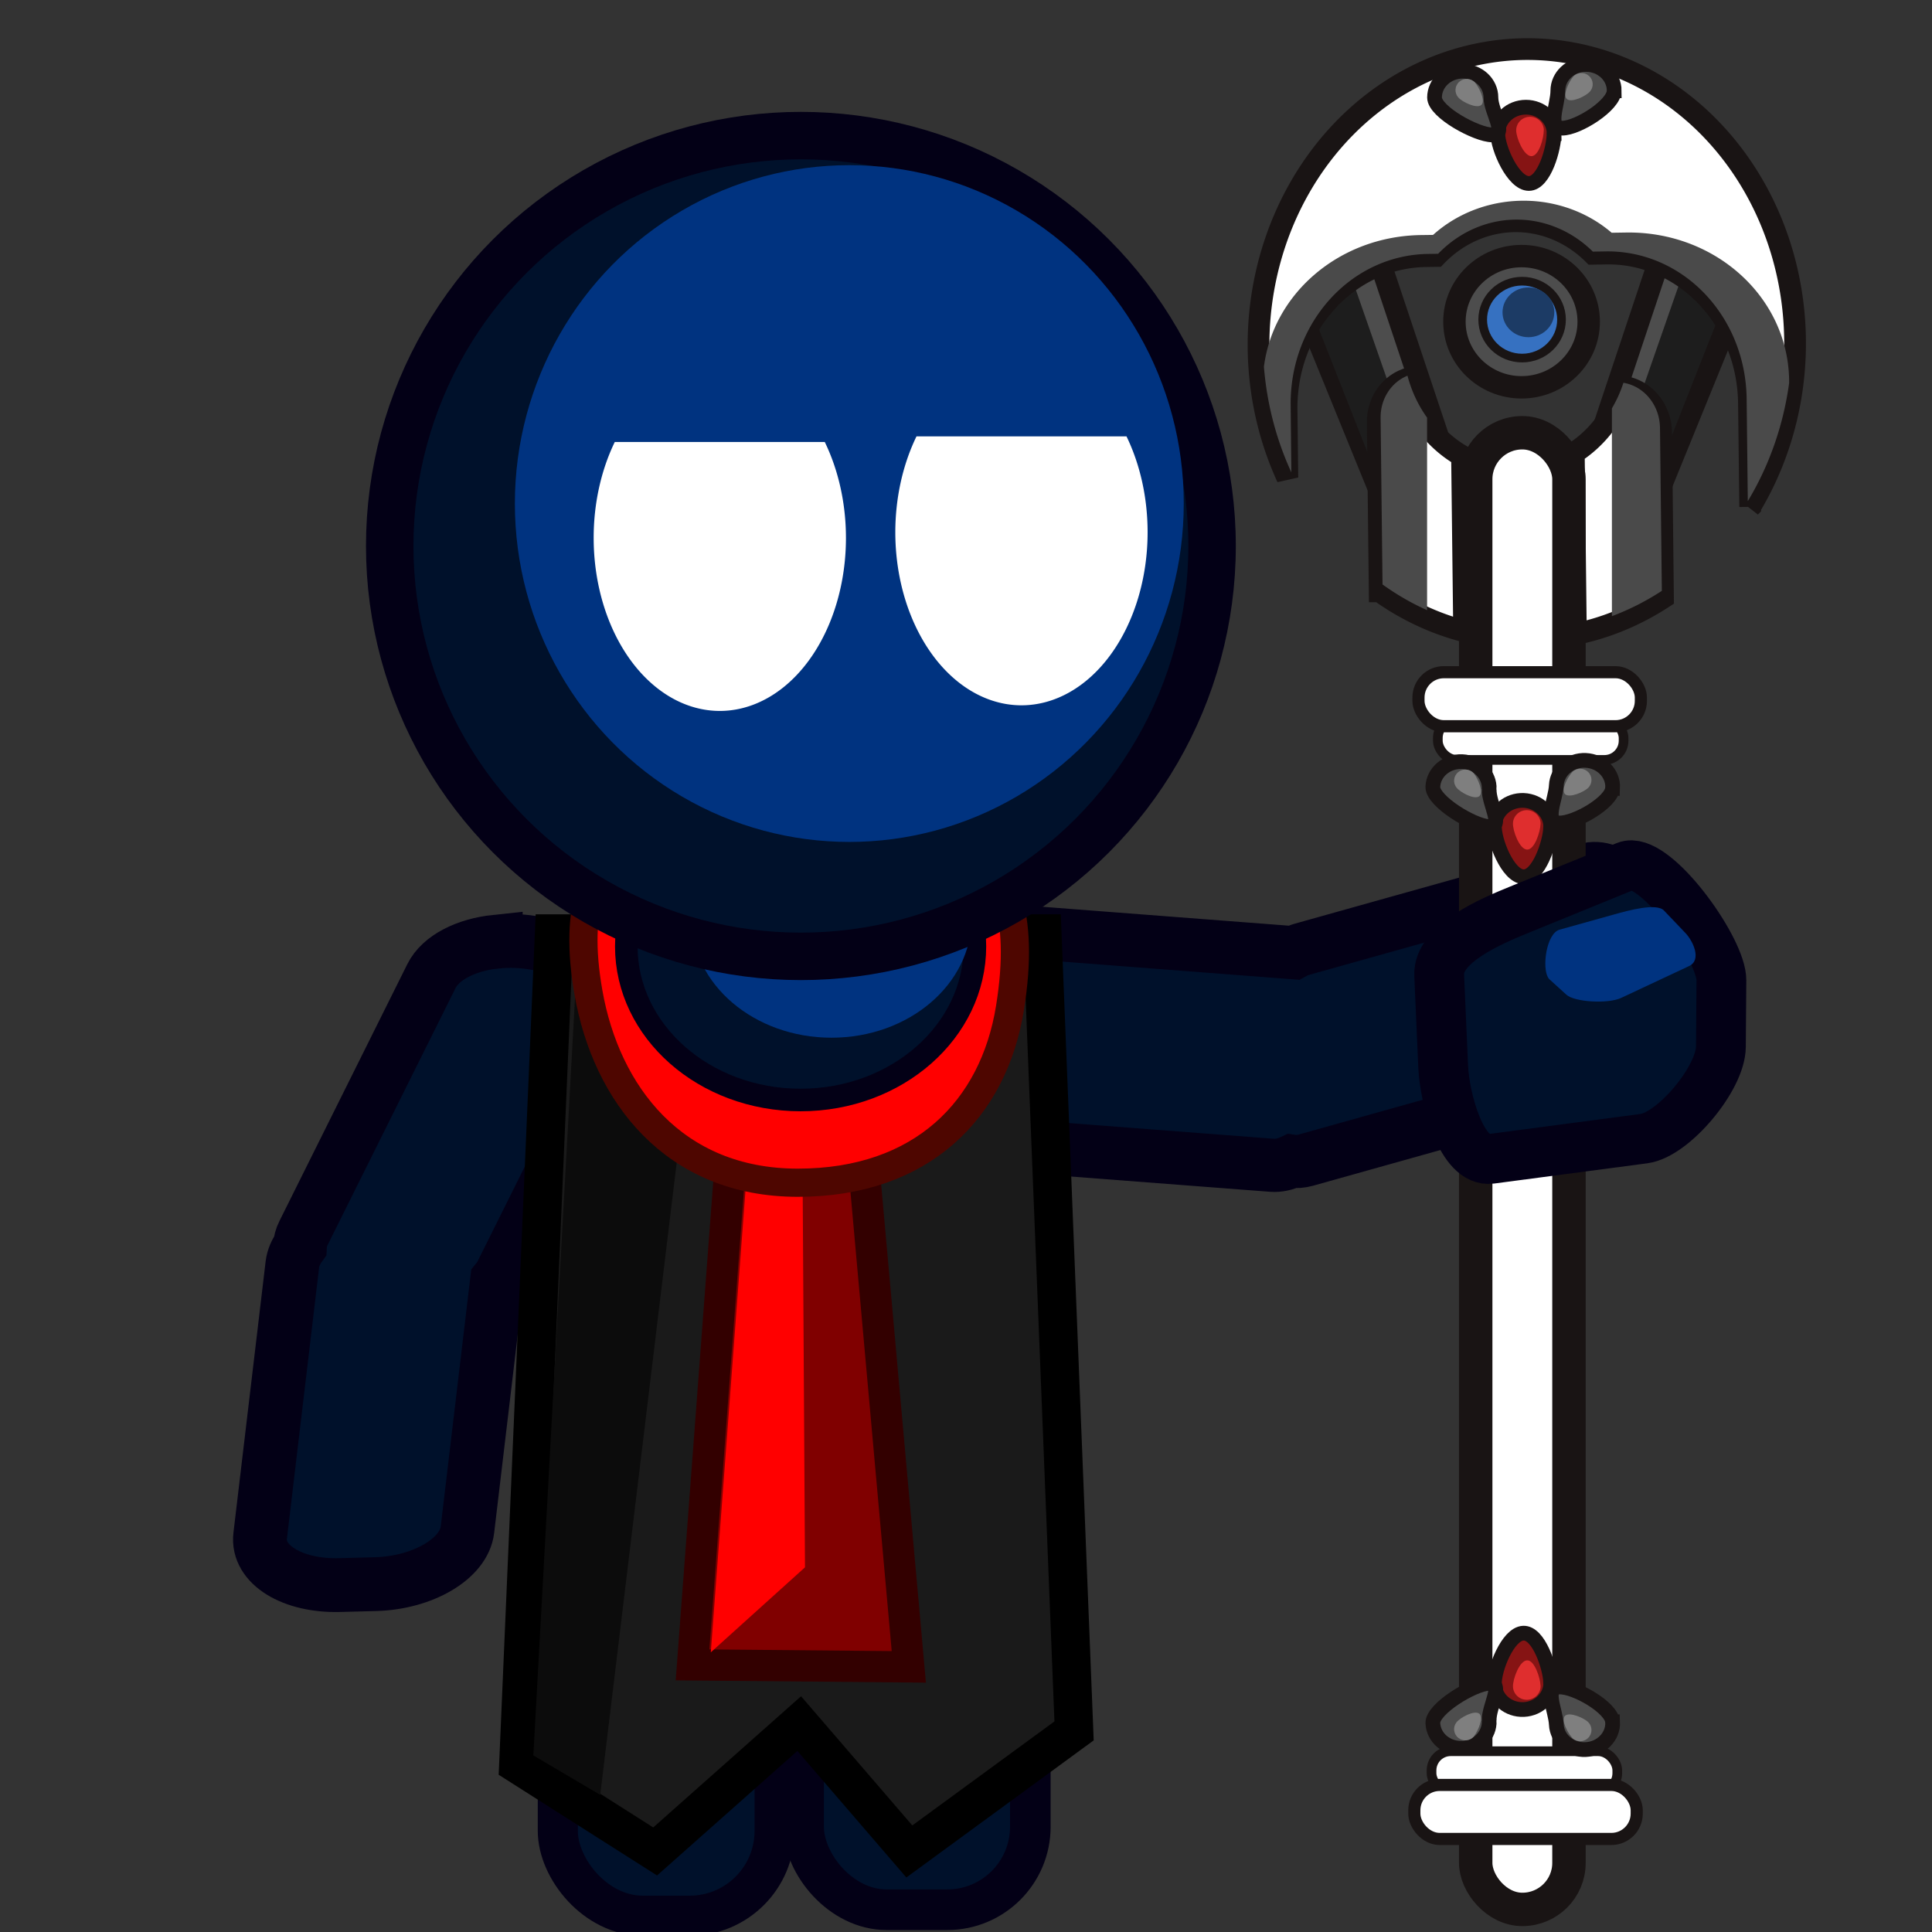 <?xml version="1.0" encoding="UTF-8" standalone="no"?>
<!-- Created with Inkscape (http://www.inkscape.org/) -->

<svg
   width="100"
   height="100"
   viewBox="0 0 26.458 26.458"
   version="1.1"
   id="svg5"
   inkscape:version="1.4.2 (ebf0e940d0, 2025-05-08)"
   sodipodi:docname="base.svg"
   xmlns:inkscape="http://www.inkscape.org/namespaces/inkscape"
   xmlns:sodipodi="http://sodipodi.sourceforge.net/DTD/sodipodi-0.dtd"
   xmlns="http://www.w3.org/2000/svg"
   xmlns:svg="http://www.w3.org/2000/svg">
  <rect x="0" y="0" width="26.458" height="26.458" fill="#333333" stroke="none"/>
  <sodipodi:namedview
     id="namedview7"
     pagecolor="#505050"
     bordercolor="#ffffff"
     borderopacity="1"
     inkscape:pageshadow="0"
     inkscape:pageopacity="0"
     inkscape:pagecheckerboard="1"
     inkscape:document-units="mm"
     showgrid="false"
     units="px"
     width="100px"
     inkscape:snap-global="false"
     inkscape:zoom="3.4422559"
     inkscape:cx="44.592849"
     inkscape:cy="53.017557"
     inkscape:window-width="1366"
     inkscape:window-height="697"
     inkscape:window-x="0"
     inkscape:window-y="0"
     inkscape:window-maximized="1"
     inkscape:current-layer="layer1"
     inkscape:showpageshadow="0"
     inkscape:deskcolor="#505050" />
  <defs
     id="defs2">
    <linearGradient
       id="linearGradient13895"
       inkscape:swatch="solid">
      <stop
         style="stop-color:#000000;stop-opacity:1;"
         offset="0"
         id="stop13893" />
    </linearGradient>
    <filter
       style="color-interpolation-filters:sRGB;"
       inkscape:label="Clean Edges"
       id="filter14269"
       x="-0.312"
       y="-0.296"
       width="1.623"
       height="1.592">
      <feGaussianBlur
         stdDeviation="0.205"
         result="blur"
         id="feGaussianBlur14263" />
      <feComposite
         in="SourceGraphic"
         in2="blur"
         operator="in"
         result="composite1"
         id="feComposite14265" />
      <feComposite
         in="composite1"
         in2="composite1"
         operator="in"
         result="composite2"
         id="feComposite14267" />
    </filter>
  </defs>
  <g
     inkscape:label="Camada 1"
     inkscape:groupmode="layer"
     id="layer1">
    <rect
       style="fill:#00112b;stroke:#030016;stroke-width:0.549;stroke-opacity:1"
       id="rect2199"
       width="2.969"
       height="6.604"
       x="7.639"
       y="19.631"
       ry="1.162" />
    <rect
       style="fill:#00112b;stroke:#030016;stroke-width:0.556;stroke-opacity:1"
       id="rect2303"
       width="3.105"
       height="6.462"
       x="11.005"
       y="19.691"
       ry="1.137" />
    <path
       id="rect9714"
       style="fill:#00112b;stroke:#030016;stroke-width:0.737;stroke-miterlimit:4;stroke-dasharray:none;stroke-opacity:1"
       d="m 6.789,12.896 c -0.407,0.043 -0.754,0.217 -0.881,0.472 l -1.751,3.517 c -0.03,0.06 -0.046,0.12 -0.049,0.18 -0.057,0.079 -0.093,0.162 -0.104,0.25 l -0.441,3.717 c -0.047,0.392 0.439,0.693 1.089,0.675 l 0.492,-0.013 c 0.65,-0.018 1.21,-0.35 1.257,-0.742 l 0.406,-3.418 c 0.027,-0.033 0.049,-0.067 0.067,-0.104 l 1.752,-3.518 C 8.811,13.541 8.458,13.141 7.836,13.017 l -0.471,-0.094 c -0.194,-0.039 -0.391,-0.046 -0.576,-0.026 z" />
    <path
       id="path11551"
       style="fill:#00112b;stroke:#030016;stroke-width:0.728;stroke-miterlimit:4;stroke-dasharray:none;stroke-opacity:1"
       d="m 22.4,13.994 c -0.119,0.408 -0.358,0.728 -0.64,0.807 l -3.878,1.087 c -0.066,0.018 -0.13,0.023 -0.191,0.014 -0.09,0.042 -0.181,0.063 -0.272,0.056 l -3.838,-0.294 c -0.405,-0.031 -0.619,-0.589 -0.481,-1.25 l 0.104,-0.501 c 0.139,-0.661 0.577,-1.169 0.982,-1.137 l 3.53,0.271 c 0.038,-0.021 0.077,-0.037 0.117,-0.048 l 3.879,-1.087 c 0.41,-0.115 0.748,0.326 0.759,0.988 l 0.008,0.501 c 0.003,0.207 -0.026,0.41 -0.08,0.595 z" />
    <path
       id="rect9738"
       style="fill:#1a1a1a;fill-opacity:1;stroke:#000000;stroke-width:0.527;stroke-miterlimit:4;stroke-dasharray:none;stroke-opacity:1"
       d="m 7.588,12.785 -0.489,11.379 1.873,1.191 1.973,-1.751 1.508,1.751 2.256,-1.651 -0.435,-10.919 z"
       sodipodi:nodetypes="cccccccc" />
    <path
       id="rect2"
       style="fill:#800000;fill-opacity:1;stroke:#330000;stroke-width:0.428;stroke-dasharray:none;stroke-opacity:1"
       d="m 10.028,15.571 h 1.766 l 0.652,7.256 -2.962,-0.027 z"
       sodipodi:nodetypes="ccccc" />
    <path
       id="path35"
       style="fill:#ff0000;fill-opacity:1;stroke:none;stroke-width:0.428;stroke-dasharray:none;stroke-opacity:1"
       d="m 10.277,15.399 0.71,-0.019 0.037,6.084 -1.29,1.164 z"
       sodipodi:nodetypes="ccccc" />
    <path
       id="path34"
       style="fill:#0c0c0c;fill-opacity:1;stroke:none;stroke-width:0.398;stroke-dasharray:none;stroke-opacity:1"
       d="M 7.304,24.04 8.22,24.58 9.571,13.407 7.895,13.295 Z"
       sodipodi:nodetypes="ccccc" />
    <path
       id="ellipse1"
       style="fill:#ff0000;stroke:#4e0600;stroke-width:0.386"
       d="m 13.831,13.805 c -0.224,1.388 -1.205,2.392 -2.905,2.392 -1.7,0 -2.624,-1.219 -2.867,-2.603 -0.423,-2.405 1.167,-2.488 2.867,-2.488 1.7,0 3.328,0.083 2.905,2.699 z"
       sodipodi:nodetypes="sssss" />
    <ellipse
       style="fill:#00112b;fill-opacity:1;stroke:#030016;stroke-width:0.309;stroke-miterlimit:4;stroke-dasharray:none;stroke-opacity:1"
       id="path11105"
       cx="10.964"
       cy="12.96"
       rx="2.387"
       ry="2.104" />
    <ellipse
       style="fill:#003380;fill-opacity:1;stroke:none;stroke-width:0.245;stroke-miterlimit:4;stroke-dasharray:none;stroke-opacity:1"
       id="ellipse2"
       cx="11.387"
       cy="12.575"
       rx="1.919"
       ry="1.636" />
    <ellipse
       style="fill:#00112b;fill-opacity:1;stroke:#030016;stroke-width:0.65;stroke-miterlimit:4;stroke-dasharray:none;stroke-opacity:1"
       id="path9279"
       cx="10.968"
       cy="7.477"
       rx="5.631"
       ry="5.62" />
    <ellipse
       style="fill:#003380;fill-opacity:1;stroke:none;stroke-width:0.276;stroke-miterlimit:4;stroke-dasharray:none;stroke-opacity:1"
       id="ellipse9379"
       cx="11.631"
       cy="6.896"
       rx="4.58"
       ry="4.634" />
    <path
       id="path9421"
       style="fill:#ffffff;fill-opacity:1;stroke:none;stroke-width:0.374;stroke-miterlimit:4;stroke-dasharray:none;stroke-opacity:1"
       d="M 8.419 6.053 A 1.728 2.37 0 0 0 8.13 7.366 A 1.728 2.37 0 0 0 9.857 9.736 A 1.728 2.37 0 0 0 11.585 7.366 A 1.728 2.37 0 0 0 11.295 6.053 L 8.419 6.053 z " />
    <path
       id="path3"
       style="fill:#ffffff;fill-opacity:1;stroke:none;stroke-width:0.374;stroke-miterlimit:4;stroke-dasharray:none;stroke-opacity:1"
       d="M 12.551,5.976 A 1.728,2.37 0 0 0 12.261,7.289 1.728,2.37 0 0 0 13.989,9.659 1.728,2.37 0 0 0 15.716,7.289 1.728,2.37 0 0 0 15.427,5.976 Z" />
    <g
       id="g30"
       transform="matrix(1.052,0,0,1.051,-9.414,0.397)">
      <path
         id="path7"
         style="fill:#4d4d4d;stroke:#191414;stroke-width:0.281"
         d="M 31.578,3.483 30.694,2.576 29.722,5.491 30.517,6.089 Z"
         sodipodi:nodetypes="ccccc" />
      <path
         id="rect7"
         style="fill:#4d4d4d;stroke:#191414;stroke-width:0.281"
         d="M 25.878,3.494 26.762,2.586 27.734,5.501 26.939,6.099 Z"
         sodipodi:nodetypes="ccccc" />
      <path
         id="path29"
         style="fill:#1d1d1d;fill-opacity:1;stroke:none;stroke-width:0.205"
         d="m 25.978,3.555 0.318,-1.025 0.955,2.742 -0.32,0.707 z"
         sodipodi:nodetypes="ccccc" />
      <path
         id="path30"
         style="fill:#1d1d1d;fill-opacity:1;stroke:none;stroke-width:0.205"
         d="M 31.436,3.46 31.117,2.435 30.163,5.176 30.483,5.883 Z"
         sodipodi:nodetypes="ccccc" />
      <path
         id="path3011"
         style="fill:#ffffff;stroke:#191414;stroke-width:0.283;stroke-miterlimit:4;stroke-dasharray:none;stroke-opacity:1"
         d="m 28.008,7.848 -0.027,-2.285 A 1.496,1.622 0.507 0 1 27.239,4.57 c -0.21,0.084 -0.358,0.302 -0.355,0.558 l 0.025,2.2 a 3.493,3.845 0.809 0 0 1.099,0.519 z m 1.455,0.036 a 3.493,3.845 0.809 0 0 1.134,-0.472 L 30.573,5.26 C 30.569,4.955 30.361,4.707 30.091,4.663 a 1.496,1.622 0.507 0 1 -0.655,0.862 z m 2.269,-1.657 a 3.493,3.845 0.809 0 0 0.581,-1.962 3.493,3.845 0.809 0 0 -3.336,-4 3.493,3.845 0.809 0 0 -3.642,3.685 3.493,3.845 0.809 0 0 0.372,1.896 l -0.01,-0.883 c -0.013,-1.095 0.796,-1.988 1.814,-2.003 l 0.134,-0.002 a 1.496,1.622 0.507 0 1 1.099,-0.451 1.496,1.622 0.507 0 1 0.942,0.422 l 0.17,-0.003 c 1.017,-0.015 1.847,0.855 1.86,1.95 z" />
      <rect
         style="fill:#ffffff;stroke:#191414;stroke-width:0.435;stroke-miterlimit:4;stroke-dasharray:none;stroke-opacity:1"
         id="rect2963"
         width="1.214"
         height="19.241"
         x="28.159"
         y="5.261"
         ry="0.606" />
      <rect
         style="fill:#ffffff;stroke:#191414;stroke-width:0.126;stroke-miterlimit:4;stroke-dasharray:none;stroke-opacity:1"
         id="rect4"
         width="2.418"
         height="0.535"
         x="27.584"
         y="22.441"
         ry="0.25" />
      <rect
         style="fill:#ffffff;stroke:#191414;stroke-width:0.158;stroke-miterlimit:4;stroke-dasharray:none;stroke-opacity:1"
         id="rect3"
         width="2.895"
         height="0.704"
         x="27.36"
         y="22.88"
         ry="0.33" />
      <g
         id="g6"
         transform="rotate(180,28.97,8.455)">
        <rect
           style="fill:#ffffff;stroke:#191414;stroke-width:0.126;stroke-miterlimit:4;stroke-dasharray:none;stroke-opacity:1"
           id="rect5"
           width="2.418"
           height="0.535"
           x="27.856"
           y="7.386"
           ry="0.25" />
        <rect
           style="fill:#ffffff;stroke:#191414;stroke-width:0.158;stroke-miterlimit:4;stroke-dasharray:none;stroke-opacity:1"
           id="rect6"
           width="2.895"
           height="0.704"
           x="27.631"
           y="7.825"
           ry="0.33" />
      </g>
      <ellipse
         style="fill:#4d4d4d;fill-opacity:1;stroke:#191414;stroke-width:0.292;stroke-dasharray:none;stroke-opacity:1"
         id="path8"
         cx="28.756"
         cy="3.814"
         rx="0.874"
         ry="0.855" />
      <g
         id="g16">
        <path
           id="path9"
           style="fill:#861414;fill-opacity:1;stroke:#191414;stroke-width:0.192"
           d="m 29.179,1.362 c 0,0.189 -0.126,0.651 -0.328,0.651 -0.203,2e-7 -0.405,-0.461 -0.405,-0.651 0,-0.189 0.164,-0.343 0.367,-0.343 0.203,3e-7 0.367,0.154 0.367,0.343 z"
           sodipodi:nodetypes="sssss" />
        <path
           id="ellipse9"
           style="fill:#4d4d4d;stroke:#191414;stroke-width:0.192"
           d="m 28.357,0.893 c 0,0.189 0.22,0.487 0.017,0.487 -0.203,2e-7 -0.751,-0.298 -0.751,-0.487 0,-0.189 0.164,-0.343 0.367,-0.343 0.203,2.9e-7 0.367,0.154 0.367,0.343 z"
           sodipodi:nodetypes="sssss" />
        <path
           id="ellipse10"
           style="fill:#4d4d4d;stroke:#191414;stroke-width:0.192"
           d="m 29.961,0.805 c 0,0.189 -0.472,0.487 -0.674,0.487 -0.203,2e-7 -0.059,-0.298 -0.059,-0.487 0,-0.189 0.164,-0.343 0.367,-0.343 0.203,2.9e-7 0.367,0.154 0.367,0.343 z"
           sodipodi:nodetypes="sssss" />
        <path
           id="path10"
           style="fill:#df2e2e;fill-opacity:1;stroke:none;stroke-width:0.097"
           d="m 29.045,1.321 c 0,0.098 -0.062,0.336 -0.161,0.336 -0.099,1e-7 -0.198,-0.238 -0.198,-0.336 0,-0.098 0.08,-0.177 0.18,-0.177 0.099,2e-7 0.18,0.079 0.18,0.177 z"
           sodipodi:nodetypes="sssss" />
        <path
           id="path11"
           style="fill:#7f7f7f;fill-opacity:1;stroke:none;stroke-width:0.078"
           d="m 28.15,0.699 c 0.052,0.06 0.142,0.238 0.082,0.291 -0.061,0.053 -0.249,-0.039 -0.301,-0.099 -0.052,-0.06 -0.046,-0.151 0.015,-0.204 0.061,-0.053 0.152,-0.048 0.205,0.012 z"
           sodipodi:nodetypes="sssss" />
        <path
           id="path12"
           style="fill:#7f7f7f;fill-opacity:1;stroke:none;stroke-width:0.078"
           d="m 29.428,0.622 c -0.052,0.06 -0.142,0.238 -0.082,0.291 0.061,0.053 0.249,-0.039 0.301,-0.099 0.052,-0.06 0.046,-0.151 -0.015,-0.204 -0.061,-0.053 -0.152,-0.048 -0.205,0.012 z"
           sodipodi:nodetypes="sssss" />
      </g>
      <path
         id="path16"
         style="fill:#4a4a4a;fill-opacity:1;stroke:none;stroke-width:0.279;stroke-miterlimit:4;stroke-dasharray:none;stroke-opacity:1"
         d="m 28.856,2.239 a 1.6,1.703 89.344 0 0 -1.252,0.444 l -0.152,0.002 c -1.064,0.013 -1.927,0.758 -2.05,1.716 a 3.444,3.791 0.81 0 0 0.357,1.376 L 25.75,4.906 C 25.737,3.827 26.535,2.946 27.538,2.931 l 0.132,-0.002 a 1.476,1.6 0.508 0 1 1.084,-0.444 1.476,1.6 0.508 0 1 0.93,0.416 l 0.168,-0.003 c 1.003,-0.014 1.822,0.843 1.834,1.923 l 0.015,1.331 A 3.444,3.791 0.81 0 0 32.239,4.613 L 32.239,4.575 C 32.224,3.496 31.28,2.638 30.123,2.652 l -0.194,0.003 A 1.6,1.703 89.344 0 0 28.856,2.239 Z m -1.585,2.279 c -0.208,0.083 -0.353,0.298 -0.35,0.55 l 0.025,2.17 a 3.444,3.791 0.81 0 0 0.58,0.335 V 5.064 a 1.476,1.6 0.508 0 1 -0.255,-0.546 z m 2.811,0.092 a 1.476,1.6 0.508 0 1 -0.15,0.333 v 2.708 a 3.444,3.791 0.81 0 0 0.65,-0.33 l -0.024,-2.123 C 30.554,4.898 30.349,4.654 30.082,4.61 Z" />
      <g
         id="g22"
         transform="rotate(2.55,-174.128,4.89)">
        <path
           id="path17"
           style="fill:#861414;fill-opacity:1;stroke:#191414;stroke-width:0.192"
           d="m 29.179,1.362 c 0,0.189 -0.126,0.651 -0.328,0.651 -0.203,2e-7 -0.405,-0.461 -0.405,-0.651 0,-0.189 0.164,-0.343 0.367,-0.343 0.203,3e-7 0.367,0.154 0.367,0.343 z"
           sodipodi:nodetypes="sssss" />
        <path
           id="path18"
           style="fill:#4d4d4d;stroke:#191414;stroke-width:0.192"
           d="m 28.357,0.893 c 0,0.189 0.22,0.487 0.017,0.487 -0.203,2e-7 -0.751,-0.298 -0.751,-0.487 0,-0.189 0.164,-0.343 0.367,-0.343 0.203,2.9e-7 0.367,0.154 0.367,0.343 z"
           sodipodi:nodetypes="sssss" />
        <path
           id="path19"
           style="fill:#4d4d4d;stroke:#191414;stroke-width:0.192"
           d="m 29.961,0.805 c 0,0.189 -0.472,0.487 -0.674,0.487 -0.203,2e-7 -0.059,-0.298 -0.059,-0.487 0,-0.189 0.164,-0.343 0.367,-0.343 0.203,2.9e-7 0.367,0.154 0.367,0.343 z"
           sodipodi:nodetypes="sssss" />
        <path
           id="path20"
           style="fill:#df2e2e;fill-opacity:1;stroke:none;stroke-width:0.097"
           d="m 29.045,1.321 c 0,0.098 -0.062,0.336 -0.161,0.336 -0.099,1e-7 -0.198,-0.238 -0.198,-0.336 0,-0.098 0.08,-0.177 0.18,-0.177 0.099,2e-7 0.18,0.079 0.18,0.177 z"
           sodipodi:nodetypes="sssss" />
        <path
           id="path21"
           style="fill:#7f7f7f;fill-opacity:1;stroke:none;stroke-width:0.078"
           d="m 28.15,0.699 c 0.052,0.06 0.142,0.238 0.082,0.291 -0.061,0.053 -0.249,-0.039 -0.301,-0.099 -0.052,-0.06 -0.046,-0.151 0.015,-0.204 0.061,-0.053 0.152,-0.048 0.205,0.012 z"
           sodipodi:nodetypes="sssss" />
        <path
           id="path22"
           style="fill:#7f7f7f;fill-opacity:1;stroke:none;stroke-width:0.078"
           d="m 29.428,0.622 c -0.052,0.06 -0.142,0.238 -0.082,0.291 0.061,0.053 0.249,-0.039 0.301,-0.099 0.052,-0.06 0.046,-0.151 -0.015,-0.204 -0.061,-0.053 -0.152,-0.048 -0.205,0.012 z"
           sodipodi:nodetypes="sssss" />
      </g>
      <g
         id="g28"
         transform="matrix(0.999,-0.044,-0.044,-0.999,0.045,24.183)">
        <path
           id="path23"
           style="fill:#861414;fill-opacity:1;stroke:#191414;stroke-width:0.192"
           d="m 29.179,1.362 c 0,0.189 -0.126,0.651 -0.328,0.651 -0.203,2e-7 -0.405,-0.461 -0.405,-0.651 0,-0.189 0.164,-0.343 0.367,-0.343 0.203,3e-7 0.367,0.154 0.367,0.343 z"
           sodipodi:nodetypes="sssss" />
        <path
           id="path24"
           style="fill:#4d4d4d;stroke:#191414;stroke-width:0.192"
           d="m 28.357,0.893 c 0,0.189 0.22,0.487 0.017,0.487 -0.203,2e-7 -0.751,-0.298 -0.751,-0.487 0,-0.189 0.164,-0.343 0.367,-0.343 0.203,2.9e-7 0.367,0.154 0.367,0.343 z"
           sodipodi:nodetypes="sssss" />
        <path
           id="path25"
           style="fill:#4d4d4d;stroke:#191414;stroke-width:0.192"
           d="m 29.961,0.805 c 0,0.189 -0.472,0.487 -0.674,0.487 -0.203,2e-7 -0.059,-0.298 -0.059,-0.487 0,-0.189 0.164,-0.343 0.367,-0.343 0.203,2.9e-7 0.367,0.154 0.367,0.343 z"
           sodipodi:nodetypes="sssss" />
        <path
           id="path26"
           style="fill:#df2e2e;fill-opacity:1;stroke:none;stroke-width:0.097"
           d="m 29.045,1.321 c 0,0.098 -0.062,0.336 -0.161,0.336 -0.099,1e-7 -0.198,-0.238 -0.198,-0.336 0,-0.098 0.08,-0.177 0.18,-0.177 0.099,2e-7 0.18,0.079 0.18,0.177 z"
           sodipodi:nodetypes="sssss" />
        <path
           id="path27"
           style="fill:#7f7f7f;fill-opacity:1;stroke:none;stroke-width:0.078"
           d="m 28.15,0.699 c 0.052,0.06 0.142,0.238 0.082,0.291 -0.061,0.053 -0.249,-0.039 -0.301,-0.099 -0.052,-0.06 -0.046,-0.151 0.015,-0.204 0.061,-0.053 0.152,-0.048 0.205,0.012 z"
           sodipodi:nodetypes="sssss" />
        <path
           id="path28"
           style="fill:#7f7f7f;fill-opacity:1;stroke:none;stroke-width:0.078"
           d="m 29.428,0.622 c -0.052,0.06 -0.142,0.238 -0.082,0.291 0.061,0.053 0.249,-0.039 0.301,-0.099 0.052,-0.06 0.046,-0.151 -0.015,-0.204 -0.061,-0.053 -0.152,-0.048 -0.205,0.012 z"
           sodipodi:nodetypes="sssss" />
      </g>
      <ellipse
         style="fill:#3671c1;fill-opacity:1;stroke:#191414;stroke-width:0.113;stroke-dasharray:none;stroke-opacity:1"
         id="ellipse28"
         cx="28.763"
         cy="3.787"
         rx="0.513"
         ry="0.501" />
      <ellipse
         style="fill:#1c3b65;fill-opacity:1;stroke:none;stroke-width:0.073;stroke-dasharray:none;stroke-opacity:1"
         id="ellipse29"
         cx="28.845"
         cy="3.692"
         rx="0.337"
         ry="0.324" />
    </g>
    <path
       d="m 22.346,11.849 c -0.028,-9.52e-4 -0.054,0.003 -0.078,0.013 l -1.457,0.594 c -0.382,0.156 -1.121,0.465 -1.102,0.898 l 0.055,1.255 c 0.019,0.433 0.251,1.315 0.654,1.261 l 2.095,-0.277 c 0.403,-0.053 1.05,-0.823 1.054,-1.257 l 0.007,-0.911 c 0.003,-0.407 -0.812,-1.562 -1.229,-1.576 z"
       style="fill:#00112b;stroke:#030016;stroke-width:0.682"
       id="path32" />
    <path
       d="m 21.325,12.746 c 0.011,-0.007 0.023,-0.012 0.035,-0.015 l 0.748,-0.209 c 0.196,-0.055 0.577,-0.159 0.679,-0.053 l 0.294,0.308 c 0.102,0.106 0.229,0.369 0.05,0.453 l -0.93,0.436 c -0.179,0.084 -0.639,0.058 -0.75,-0.044 L 21.219,13.411 c -0.104,-0.095 -0.061,-0.562 0.106,-0.665 z"
       style="fill:#003380;fill-opacity:1;stroke:none;stroke-width:0.27"
       id="path33" />
  </g>
</svg>
